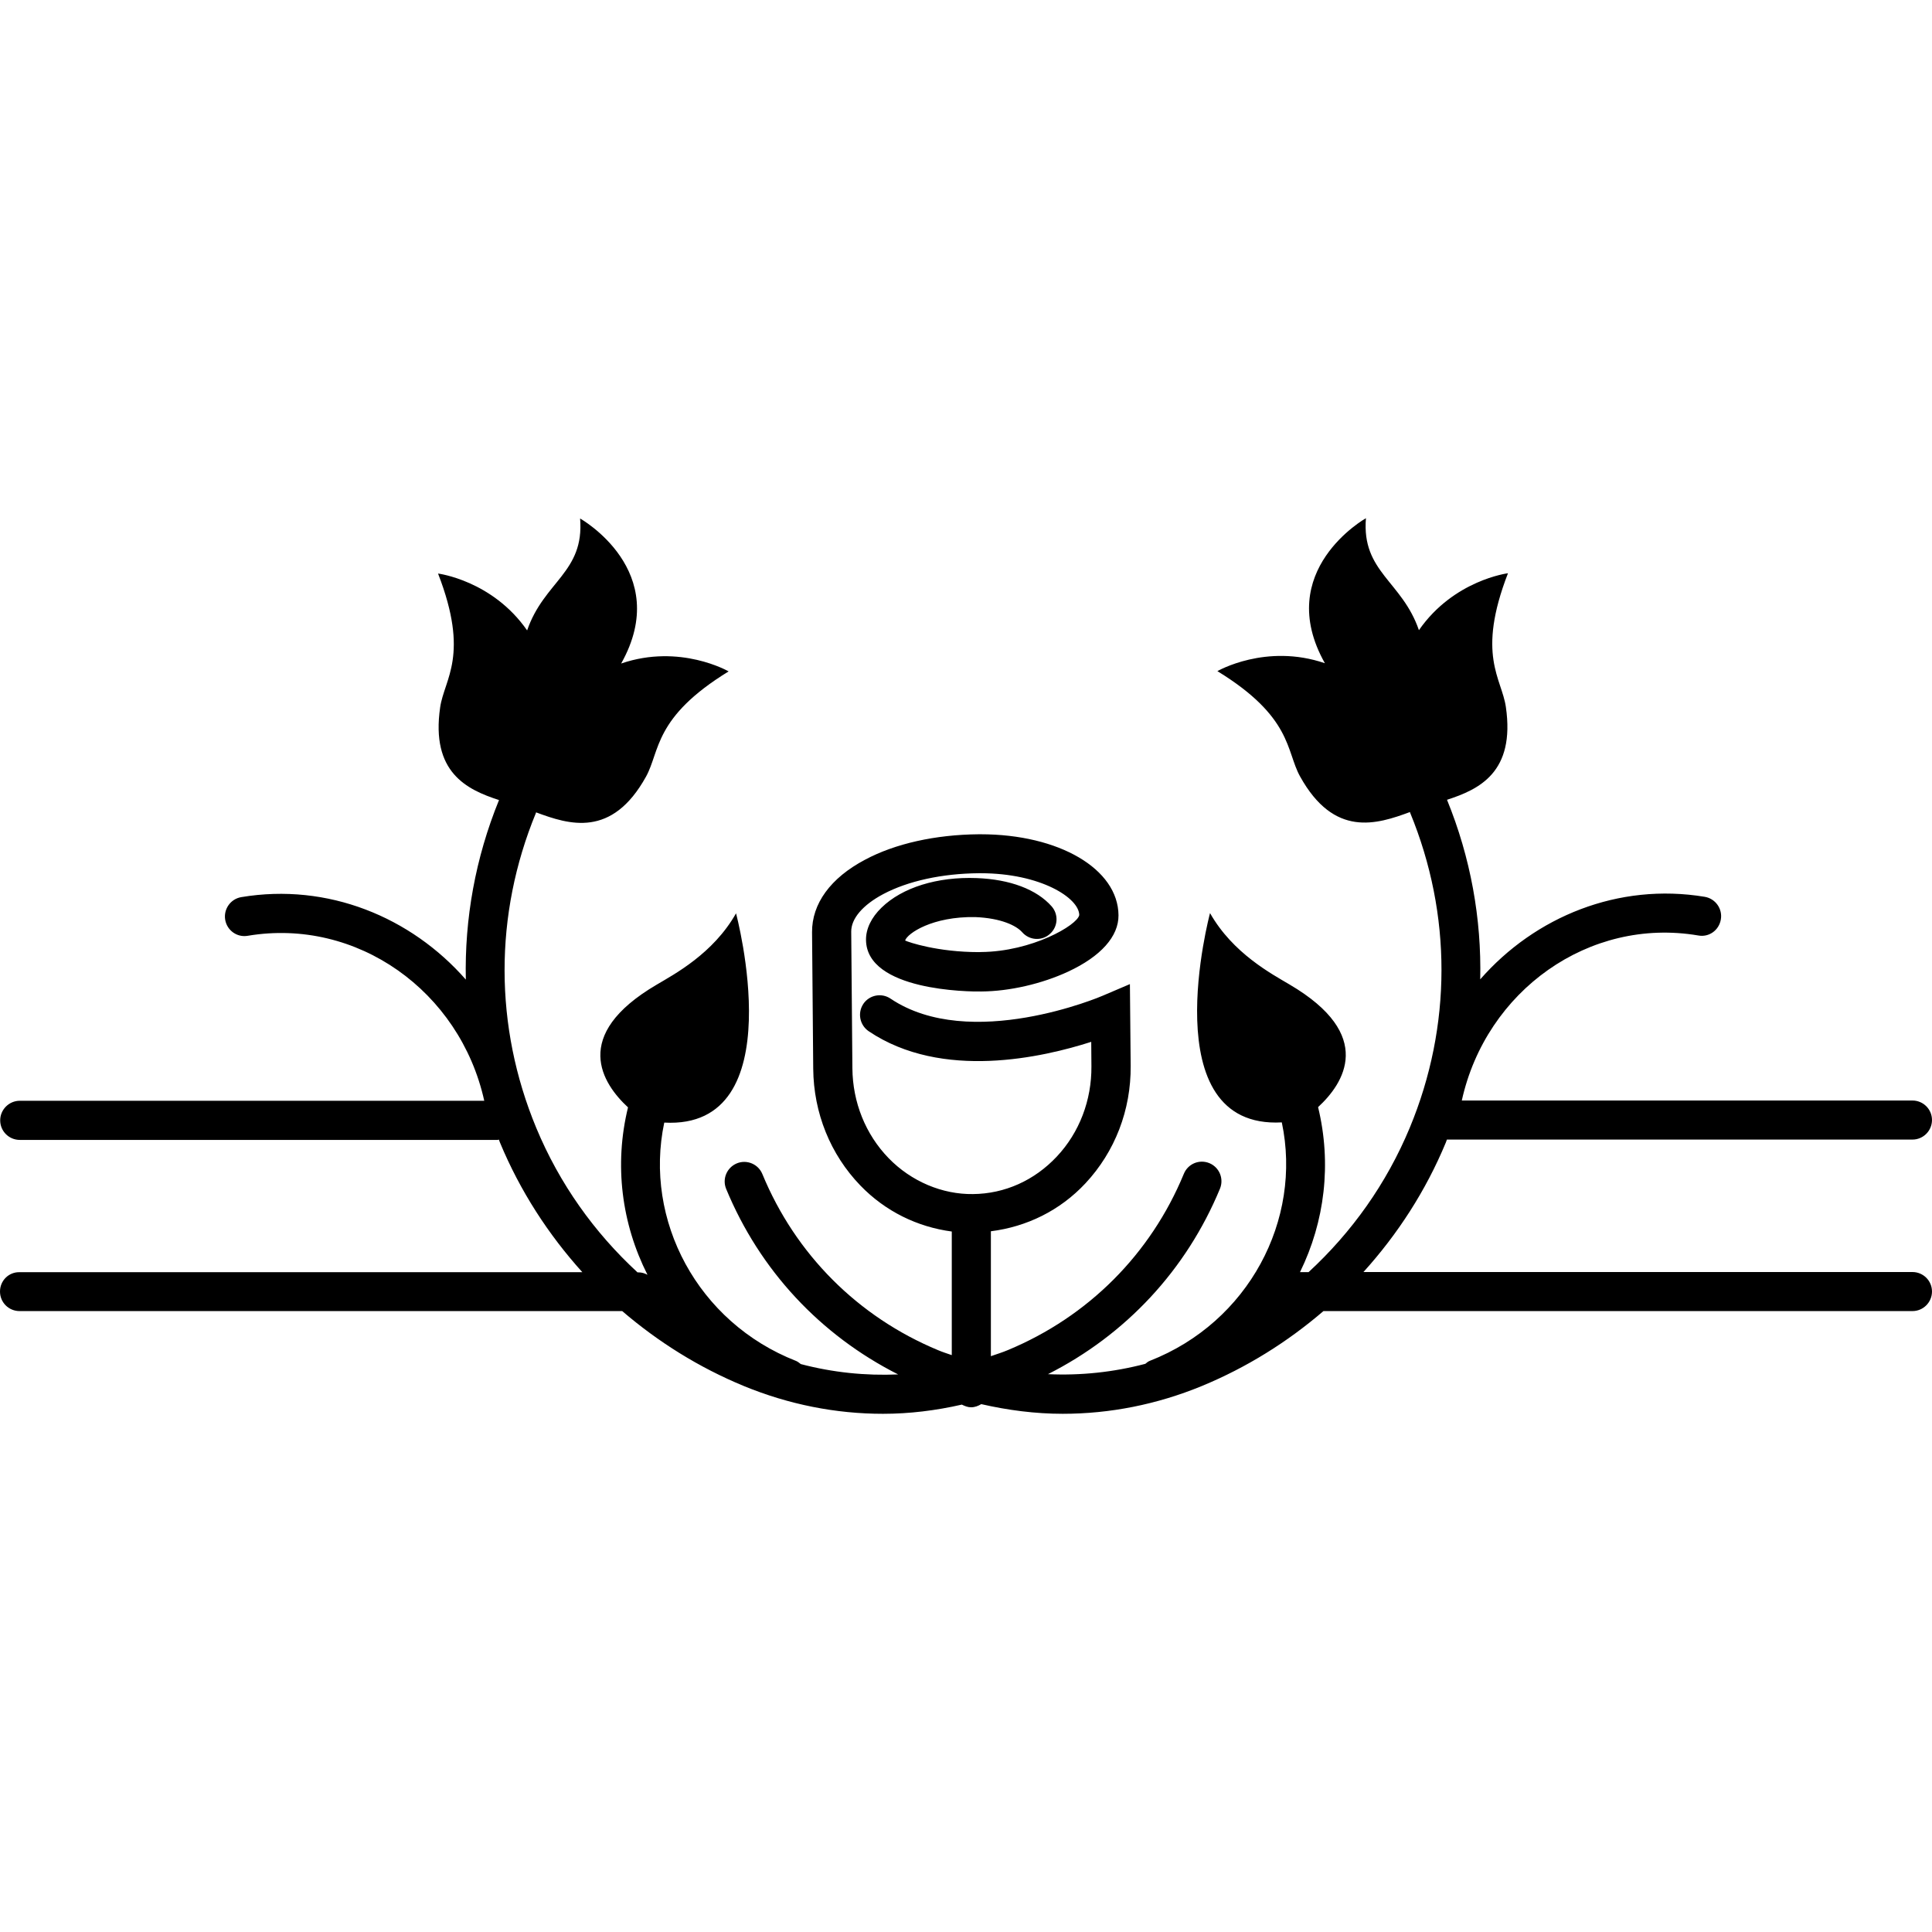 <?xml version="1.0" encoding="iso-8859-1"?>
<!-- Generator: Adobe Illustrator 16.0.0, SVG Export Plug-In . SVG Version: 6.00 Build 0)  -->
<!DOCTYPE svg PUBLIC "-//W3C//DTD SVG 1.1//EN" "http://www.w3.org/Graphics/SVG/1.1/DTD/svg11.dtd">
<svg version="1.1" id="Capa_1" xmlns="http://www.w3.org/2000/svg" xmlns:xlink="http://www.w3.org/1999/xlink" x="0px" y="0px"
	 width="212.889px" height="212.889px" viewBox="0 0 212.889 212.889" style="enable-background:new 0 0 212.889 212.889;"
	 xml:space="preserve">
<g>
	<g>
		<path d="M0,142.313c0,1.208,0.965,2.157,2.16,2.157h66.403c3.958,3.396,8.445,6.212,13.407,8.259
			c4.947,2.035,10.139,3.059,15.327,3.059c2.917,0,5.819-0.359,8.688-1.013c0.309,0.152,0.644,0.295,1.015,0.295
			c0.422,0,0.789-0.147,1.126-0.348c2.953,0.675,5.959,1.065,8.976,1.065c5.189,0,10.378-1.023,15.324-3.059
			c4.957-2.047,9.45-4.862,13.405-8.259h64.905c1.192,0,2.152-0.97,2.152-2.157c0-1.186-0.966-2.146-2.152-2.146h-60.496
			c3.765-4.166,6.865-8.934,9.08-14.275c0.043-0.11,0.074-0.211,0.116-0.321h51.3c1.192,0,2.152-0.971,2.152-2.157
			s-0.966-2.146-2.152-2.146h-49.659c2.673-12.1,14.027-20.231,26.056-18.186c1.187,0.222,2.289-0.577,2.489-1.771
			c0.2-1.171-0.596-2.289-1.772-2.489c-9.513-1.582-18.699,2.184-24.742,9.094c0.147-6.694-1.055-13.402-3.66-19.786
			c3.564-1.15,7.525-3.045,6.486-10.222c-0.453-3.175-3.27-5.706,0.232-14.742c0,0-5.98,0.751-9.814,6.275
			c-1.861-5.421-6.322-6.415-5.838-12.34c0,0-10.272,5.769-4.524,15.981c-6.497-2.226-11.844,0.872-11.844,0.872
			c8.264,5.065,7.552,8.796,9.102,11.589c3.766,6.805,8.464,5.286,12.118,3.937c0.011,0.029,0.011,0.061,0.021,0.082
			c4.614,11.2,4.604,23.512-0.042,34.701c-2.563,6.165-6.396,11.533-11.153,15.916h-0.944c2.731-5.569,3.507-11.95,1.993-18.184
			c2.812-2.589,6.376-7.931-3.164-13.523c-1.914-1.139-6.223-3.406-8.743-7.857c0,0-6.396,23.839,7.91,23.063
			c2.273,10.747-3.67,22.021-14.539,26.272c-0.194,0.073-0.332,0.195-0.501,0.332c-3.527,0.928-7.129,1.303-10.726,1.139
			c8.563-4.329,15.245-11.475,18.952-20.439c0.454-1.107-0.073-2.362-1.176-2.816c-1.118-0.453-2.367,0.085-2.811,1.192
			c-3.649,8.838-10.531,15.726-19.375,19.406c-0.622,0.264-1.249,0.453-1.882,0.675v-13.764c3.938-0.496,7.604-2.268,10.425-5.289
			c3.254-3.486,5.021-8.079,4.979-12.936l-0.084-9.01l-2.996,1.278c-0.137,0.071-14.607,6.223-23.377,0.324
			c-0.999-0.675-2.339-0.4-2.998,0.572c-0.667,1.002-0.403,2.342,0.586,3.017c8.095,5.453,19.229,2.869,24.523,1.171l0.021,2.689
			c0.031,3.733-1.318,7.293-3.808,9.945c-2.468,2.637-5.742,4.108-9.241,4.14c-3.37,0.048-6.806-1.382-9.311-3.971
			c-2.531-2.615-3.947-6.139-3.979-9.883l-0.129-15.058c-0.013-1.44,1.273-2.943,3.525-4.14c2.732-1.448,6.474-2.268,10.542-2.302
			c0.063,0,0.124,0,0.192,0c6.618,0,10.858,2.734,10.868,4.612c-0.211,1.118-5.23,4.029-10.82,4.071
			c-0.079,0.01-0.156,0.01-0.229,0.01c-4.554,0-7.755-1.089-8.14-1.279c0.25-0.788,3.014-2.668,7.729-2.581
			c2.839,0.113,4.532,0.938,5.176,1.674c0.791,0.896,2.156,0.989,3.048,0.185c0.896-0.783,0.98-2.144,0.195-3.04
			c-1.651-1.869-4.583-2.977-8.251-3.116c-4.348-0.169-8.213,1.036-10.494,3.256c-1.128,1.092-1.722,2.339-1.711,3.547
			c0.05,5.621,11.377,5.724,12.709,5.692c3.101-0.021,6.671-0.841,9.571-2.191c3.597-1.674,5.563-3.884,5.542-6.207
			c-0.042-5.107-6.549-8.925-15.188-8.925c-0.073,0-0.155,0-0.231,0c-4.746,0.042-9.194,1.025-12.527,2.813
			c-3.781,1.999-5.848,4.838-5.822,7.986l0.129,15.045c0.045,4.862,1.885,9.43,5.197,12.862c2.758,2.853,6.283,4.562,10.07,5.067
			v13.621c-0.496-0.174-1.005-0.332-1.501-0.543c-8.84-3.67-15.72-10.567-19.369-19.406c-0.453-1.107-1.719-1.635-2.818-1.181
			c-1.102,0.464-1.627,1.708-1.173,2.815c3.705,8.965,10.378,16.105,18.95,20.44c-3.597,0.158-7.198-0.211-10.726-1.14
			c-0.156-0.115-0.309-0.253-0.501-0.337c-10.877-4.251-16.817-15.525-14.544-26.272c14.307,0.791,7.908-23.058,7.908-23.058
			c-2.518,4.451-6.821,6.718-8.738,7.857c-9.537,5.592-5.972,10.929-3.164,13.524c-1.55,6.339-0.701,12.814,2.144,18.446
			c-0.298-0.158-0.622-0.264-0.983-0.264h-0.113c-4.762-4.388-8.596-9.762-11.156-15.915c-4.643-11.18-4.659-23.501-0.042-34.702
			c0.011-0.021,0.005-0.053,0.016-0.074c3.655,1.361,8.354,2.855,12.119-3.937c1.553-2.813,0.841-6.531,9.102-11.593
			c0,0-5.345-3.095-11.842-0.87c5.746-10.217-4.524-15.979-4.524-15.979c0.48,5.938-3.974,6.911-5.838,12.332
			c-3.833-5.519-9.816-6.267-9.816-6.267c3.51,9.049,0.691,11.583,0.232,14.747c-1.037,7.154,2.921,9.06,6.486,10.212
			c-2.605,6.386-3.803,13.094-3.657,19.783c-6.043-6.9-15.228-10.682-24.743-9.086c-1.176,0.198-1.97,1.316-1.772,2.495
			c0.201,1.181,1.318,1.975,2.492,1.764c12.008-2.012,23.375,6.088,26.054,18.181H2.181c-1.192,0-2.16,0.98-2.16,2.156
			c0,1.197,0.968,2.157,2.16,2.157h52.65c0.05,0,0.092-0.032,0.14-0.032c0.05,0.111,0.082,0.232,0.127,0.338
			c2.212,5.315,5.312,10.104,9.07,14.27H2.181C0.965,140.146,0,141.117,0,142.313z"/>
	</g>
</g>
<g>
</g>
<g>
</g>
<g>
</g>
<g>
</g>
<g>
</g>
<g>
</g>
<g>
</g>
<g>
</g>
<g>
</g>
<g>
</g>
<g>
</g>
<g>
</g>
<g>
</g>
<g>
</g>
<g>
</g>
</svg>

